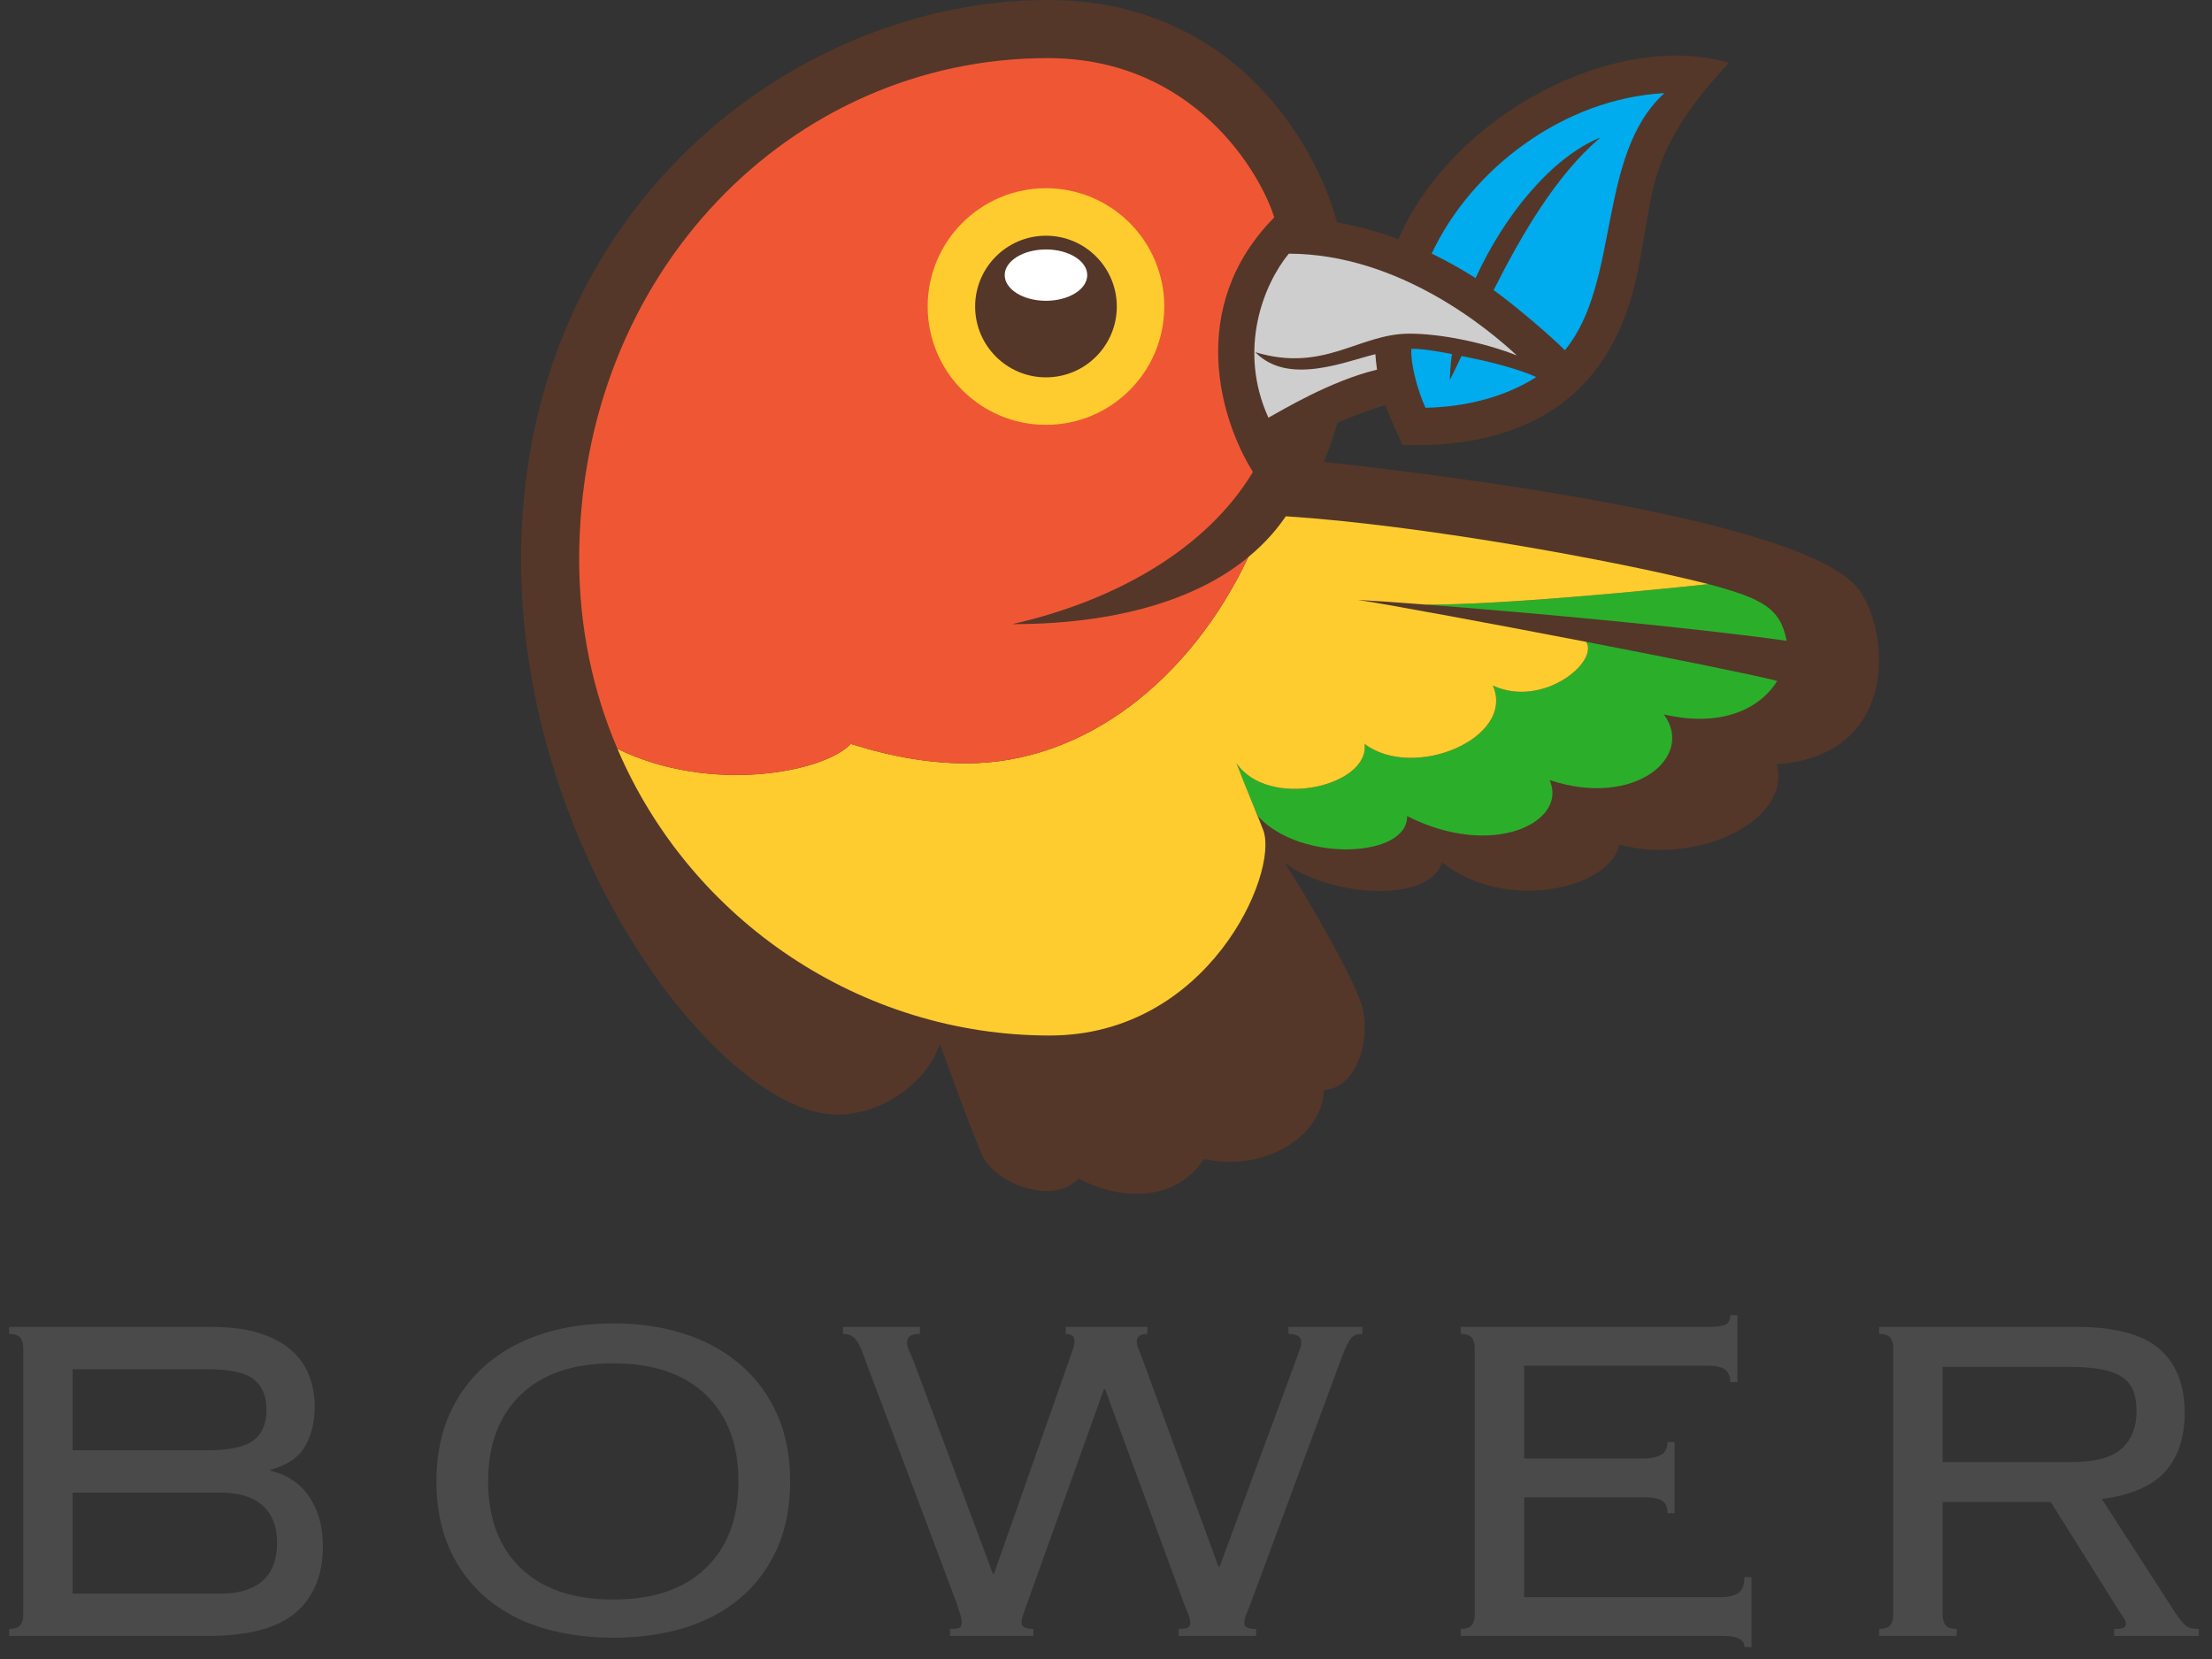 <?xml version="1.0" encoding="UTF-8" standalone="no"?>
<svg width="96px" height="72px" viewBox="0 0 96 72" version="1.1" xmlns="http://www.w3.org/2000/svg" xmlns:xlink="http://www.w3.org/1999/xlink" xmlns:sketch="http://www.bohemiancoding.com/sketch/ns">
    <rect x="0" y="0" width="96" height="72" fill="#333333" stroke="none"/>
    <!-- Generator: Sketch 3.3.3 (12081) - http://www.bohemiancoding.com/sketch -->
    <title>logo-bower</title>
    <desc>Created with Sketch.</desc>
    <defs></defs>
    <g id="ZFC-V2" stroke="none" stroke-width="1" fill="none" fill-rule="evenodd" sketch:type="MSPage">
        <g sketch:type="MSArtboardGroup" transform="translate(-841, -1005)" id="What">
            <g sketch:type="MSLayerGroup" transform="translate(-106, 625)">
                <g id="Group-Copy-+-Easy-to-use-HTML,-CS-+-Type-something" transform="translate(363, 202)" sketch:type="MSShapeGroup">
                    <g id="Group-Copy" transform="translate(0, 175)">
                        <g id="logo-bower" transform="translate(583.614, 3)">
                            <g id="Group" transform="translate(23, 0)">
                                <path d="M57.809,25.306 C54.778,22.394 39.62,20.575 34.837,20.046 C35.069,19.499 35.266,18.933 35.429,18.35 C36.081,18.065 36.785,17.799 37.512,17.577 C37.601,17.839 38.019,18.841 38.257,19.317 C47.874,19.582 48.368,12.17 48.759,10.139 C49.142,8.153 49.122,6.235 52.421,2.728 C47.507,1.295 40.439,4.947 38.071,10.383 C37.182,10.05 36.29,9.803 35.408,9.651 C34.776,7.102 31.486,0 22.85,0 C11.917,0 0,9.02 0,24.289 C0,37.124 8.763,48.372 13.714,48.372 C15.876,48.372 17.736,46.753 18.173,45.302 C18.539,46.297 19.662,49.391 20.031,50.178 C20.576,51.343 23.098,52.351 24.201,51.142 C25.62,51.93 28.223,52.405 29.642,50.303 C32.375,50.881 34.791,49.251 34.843,47.307 C36.184,47.236 36.842,45.353 36.549,43.854 C36.333,42.75 34.028,38.789 33.128,37.422 C34.909,38.87 39.418,39.28 39.966,37.423 C42.836,39.676 47.309,38.493 47.664,36.661 C51.152,37.567 55.152,35.577 54.495,33.166 C60.098,32.779 59.381,26.817 57.809,25.306 L57.809,25.306 Z" id="outline" fill="#543729"></path>
                                <g id="leaf" transform="translate(38.608, 3.95)" fill="#00ACEE">
                                    <path d="M3.6,8.642 C4.807,6.248 6.323,3.634 8.238,2.016 C6.13,2.866 4.049,5.406 2.818,8.12 C2.191,7.722 1.554,7.366 0.912,7.055 C2.629,3.391 6.618,0.33 11.014,0.091 C8.069,2.762 9.114,8.312 6.694,11.25 C6.001,10.555 4.41,9.212 3.6,8.642 L3.6,8.642 Z M1.696,12.541 C1.698,12.45 1.732,11.743 1.796,11.42 C1.628,11.38 0.578,11.175 0.031,11.188 C-0.009,11.875 0.32,13.044 0.644,13.748 C2.881,13.701 4.497,13.031 5.448,12.415 C4.638,12.038 3.257,11.703 2.206,11.502 C2.089,11.744 1.801,12.362 1.696,12.541 L1.696,12.541 Z" id="Shape"></path>
                                </g>
                                <path d="M31.993,35.434 C31.994,35.437 31.995,35.442 31.995,35.445 C31.712,34.835 31.411,34.094 31.051,33.125 C32.451,35.163 36.839,34.112 36.609,32.286 C38.757,33.902 43.178,32.017 42.173,29.751 C44.325,30.753 46.78,28.736 46.229,27.857 C49.897,28.564 53.413,29.27 54.516,29.552 C53.783,30.747 52.114,31.591 49.597,31.005 C50.957,32.857 48.317,35.079 44.639,33.855 C45.449,35.674 42.175,37.311 38.453,35.416 C38.501,37.235 33.837,37.444 31.993,35.434 L31.993,35.434 Z M39.269,26.239 C43.527,26.566 50.567,27.2 54.925,27.81 C54.65,26.392 53.898,25.987 51.532,25.351 C48.987,25.623 42.531,26.257 39.269,26.239 L39.269,26.239 Z" id="wingtip" fill="#2BAF2B"></path>
                                <path d="M36.609,32.286 C38.757,33.902 43.178,32.017 42.173,29.751 C44.325,30.753 46.78,28.736 46.229,27.857 C41.893,27.021 37.342,26.182 36.31,26.035 C36.936,26.068 37.974,26.139 39.269,26.239 C42.531,26.257 48.987,25.623 51.532,25.351 C47.412,24.307 38.999,22.782 33.19,22.406 C32.92,22.8 32.425,23.467 31.563,24.176 C29.022,29.554 24.416,33.129 19.321,33.129 C17.836,33.129 16.174,32.878 14.312,32.283 C13.151,33.527 8.199,34.47 4.182,32.498 C7.369,39.96 14.759,44.941 22.94,44.941 C29.829,44.941 32.884,37.906 32.216,36.044 C32.053,35.592 31.411,34.094 31.051,33.125 C32.451,35.163 36.839,34.112 36.609,32.286 L36.609,32.286 Z" id="body" fill="#FFCC2F"></path>
                                <path d="M32.434,18.127 C33.042,17.796 35.144,16.521 37.148,16.043 C37.116,15.821 37.092,15.597 37.077,15.372 C35.763,15.687 33.285,16.749 31.866,15.285 C34.861,16.189 36.357,14.48 38.558,14.48 C39.87,14.48 41.742,14.846 43.218,15.426 C42.031,14.329 38.139,11.02 33.32,11.009 C32.244,12.313 31.081,15.139 32.434,18.127 L32.434,18.127 Z" id="beak" fill="#CECECE"></path>
                                <path d="M14.312,32.283 C16.174,32.878 17.836,33.129 19.321,33.129 C24.416,33.129 29.022,29.554 31.563,24.176 C29.684,25.745 26.416,27.088 21.314,27.088 C25.859,26.058 29.771,23.793 31.762,20.482 C30.362,18.255 28.845,13.329 32.688,9.435 C32.097,7.536 29.219,2.522 22.85,2.522 C11.735,2.522 2.522,11.824 2.522,24.289 C2.522,27.24 3.118,30.007 4.182,32.498 C8.199,34.47 13.151,33.527 14.312,32.283 L14.312,32.283 Z" id="head" fill="#EF5734"></path>
                                <path d="M17.647,13.304 C17.647,16.139 19.946,18.438 22.781,18.438 C25.617,18.438 27.915,16.139 27.915,13.304 C27.915,10.468 25.617,8.169 22.781,8.169 C19.946,8.169 17.647,10.468 17.647,13.304 L17.647,13.304 Z" id="eye_rim" fill="#FFCC2F"></path>
                                <path d="M19.707,13.304 C19.707,15.001 21.084,16.377 22.781,16.377 C24.479,16.377 25.855,15.001 25.855,13.304 C25.855,11.606 24.479,10.23 22.781,10.23 C21.084,10.23 19.707,11.606 19.707,13.304 L19.707,13.304 Z" id="eye" fill="#543729"></path>
                                <ellipse id="pupil_highlight" fill="#FFFFFF" cx="22.781" cy="11.94" rx="1.791" ry="1.114"></ellipse>
                            </g>
                            <path d="M1.395,58.505 C1.395,58.318 1.352,58.169 1.267,58.059 C1.182,57.948 1.021,57.893 0.783,57.893 L0.783,57.587 L9.555,57.587 C10.371,57.587 11.063,57.676 11.633,57.855 C12.203,58.033 12.666,58.28 13.023,58.594 C13.38,58.909 13.639,59.274 13.8,59.691 C13.962,60.107 14.043,60.562 14.043,61.055 C14.043,61.718 13.903,62.292 13.622,62.776 C13.341,63.261 12.844,63.596 12.13,63.783 L12.13,63.834 C12.861,64.005 13.422,64.383 13.813,64.969 C14.204,65.556 14.4,66.265 14.4,67.099 C14.4,68.34 14.009,69.3 13.227,69.98 C12.445,70.66 11.161,71 9.376,71 L0.783,71 L0.783,70.694 C1.021,70.694 1.182,70.639 1.267,70.528 C1.352,70.418 1.395,70.269 1.395,70.082 L1.395,58.505 Z M9.376,62.942 C10.345,62.942 11.017,62.798 11.391,62.508 C11.765,62.219 11.952,61.778 11.952,61.182 C11.952,60.587 11.765,60.146 11.391,59.856 C11.017,59.567 10.345,59.423 9.376,59.423 L3.537,59.423 L3.537,62.942 L9.376,62.942 Z M9.937,69.164 C10.753,69.164 11.369,68.977 11.786,68.603 C12.203,68.229 12.411,67.685 12.411,66.971 C12.411,66.257 12.203,65.713 11.786,65.339 C11.369,64.965 10.753,64.778 9.937,64.778 L3.537,64.778 L3.537,69.164 L9.937,69.164 Z M27.002,59.168 C25.268,59.168 23.93,59.623 22.986,60.532 C22.042,61.442 21.571,62.695 21.571,64.293 C21.571,65.892 22.042,67.145 22.986,68.055 C23.93,68.964 25.268,69.419 27.002,69.419 C28.736,69.419 30.075,68.964 31.018,68.055 C31.962,67.145 32.434,65.892 32.434,64.293 C32.434,62.695 31.962,61.442 31.018,60.532 C30.075,59.623 28.736,59.168 27.002,59.168 L27.002,59.168 Z M27.002,57.434 C28.107,57.434 29.127,57.583 30.062,57.88 C30.997,58.178 31.809,58.62 32.497,59.206 C33.186,59.793 33.721,60.511 34.104,61.361 C34.487,62.211 34.678,63.188 34.678,64.293 C34.678,65.399 34.487,66.376 34.104,67.226 C33.721,68.076 33.186,68.79 32.497,69.368 C31.809,69.946 30.997,70.375 30.062,70.656 C29.127,70.936 28.107,71.076 27.002,71.076 C25.897,71.076 24.877,70.936 23.942,70.656 C23.007,70.375 22.196,69.946 21.507,69.368 C20.818,68.79 20.283,68.076 19.9,67.226 C19.518,66.376 19.327,65.399 19.327,64.293 C19.327,63.188 19.518,62.211 19.9,61.361 C20.283,60.511 20.818,59.793 21.507,59.206 C22.196,58.62 23.007,58.178 23.942,57.88 C24.877,57.583 25.897,57.434 27.002,57.434 L27.002,57.434 Z M41.614,70.694 C41.852,70.694 41.996,70.673 42.047,70.63 C42.098,70.588 42.124,70.516 42.124,70.413 C42.124,70.294 42.098,70.163 42.047,70.018 C41.996,69.874 41.954,69.742 41.92,69.623 L37.84,58.76 C37.738,58.471 37.627,58.254 37.508,58.11 C37.389,57.965 37.211,57.893 36.973,57.893 L36.973,57.587 L40.313,57.587 L40.313,57.893 C40.092,57.893 39.943,57.927 39.867,57.995 C39.79,58.063 39.752,58.156 39.752,58.276 C39.752,58.378 39.782,58.492 39.841,58.62 C39.901,58.747 39.965,58.896 40.033,59.066 L43.475,68.297 L43.526,68.297 L46.943,58.581 C46.994,58.428 47.02,58.301 47.02,58.199 C47.02,57.995 46.892,57.893 46.637,57.893 L46.637,57.587 L50.182,57.587 L50.182,57.893 C49.876,57.893 49.723,58.003 49.723,58.224 C49.723,58.31 49.748,58.416 49.799,58.543 C49.85,58.671 49.901,58.802 49.952,58.938 L53.267,67.991 L53.318,67.991 L56.71,58.811 C56.744,58.692 56.778,58.594 56.812,58.518 C56.846,58.441 56.863,58.352 56.863,58.25 C56.863,58.012 56.676,57.893 56.302,57.893 L56.302,57.587 L59.515,57.587 L59.515,57.893 C59.294,57.893 59.132,57.952 59.03,58.072 C58.928,58.191 58.809,58.42 58.673,58.76 L54.67,69.572 C54.585,69.793 54.517,69.963 54.466,70.082 C54.415,70.201 54.389,70.328 54.389,70.465 C54.389,70.618 54.559,70.694 54.899,70.694 L54.899,71 L51.533,71 L51.533,70.694 C51.754,70.694 51.894,70.673 51.954,70.63 C52.013,70.588 52.043,70.524 52.043,70.439 C52.043,70.32 52.009,70.18 51.941,70.018 C51.873,69.857 51.814,69.708 51.763,69.572 L48.346,60.29 L48.295,60.29 L44.878,69.827 C44.844,69.929 44.81,70.027 44.776,70.12 C44.742,70.214 44.725,70.32 44.725,70.439 C44.725,70.609 44.895,70.694 45.235,70.694 L45.235,71 L41.614,71 L41.614,70.694 Z M64.391,58.505 C64.391,58.318 64.348,58.169 64.263,58.059 C64.178,57.948 64.017,57.893 63.779,57.893 L63.779,57.587 L74.463,57.587 C74.905,57.587 75.186,57.549 75.305,57.472 C75.424,57.396 75.483,57.264 75.483,57.077 L75.789,57.077 L75.789,59.984 L75.483,59.984 C75.483,59.763 75.415,59.589 75.279,59.461 C75.143,59.334 74.88,59.27 74.489,59.27 L66.533,59.27 L66.533,63.299 L71.709,63.299 C72.015,63.299 72.266,63.248 72.461,63.146 C72.657,63.044 72.755,62.857 72.755,62.585 L73.061,62.585 L73.061,65.671 L72.755,65.671 C72.755,65.415 72.678,65.237 72.525,65.135 C72.372,65.033 72.117,64.982 71.76,64.982 L66.533,64.982 L66.533,69.317 L75.05,69.317 C75.407,69.317 75.67,69.253 75.84,69.126 C76.01,68.998 76.095,68.773 76.095,68.45 L76.401,68.45 L76.401,71.484 L76.095,71.484 C76.095,71.161 75.798,71 75.203,71 L63.779,71 L63.779,70.694 C64.017,70.694 64.178,70.639 64.263,70.528 C64.348,70.418 64.391,70.269 64.391,70.082 L64.391,58.505 Z M90.279,63.452 C91.316,63.452 92.047,63.257 92.472,62.865 C92.897,62.474 93.109,61.939 93.109,61.259 C93.109,60.919 93.067,60.63 92.982,60.392 C92.897,60.154 92.744,59.954 92.523,59.793 C92.302,59.631 92,59.512 91.617,59.436 C91.235,59.359 90.746,59.321 90.151,59.321 L84.694,59.321 L84.694,63.452 L90.279,63.452 Z M84.694,70.082 C84.694,70.269 84.737,70.418 84.822,70.528 C84.907,70.639 85.068,70.694 85.306,70.694 L85.306,71 L81.94,71 L81.94,70.694 C82.178,70.694 82.34,70.639 82.425,70.528 C82.51,70.418 82.552,70.269 82.552,70.082 L82.552,58.505 C82.552,58.318 82.51,58.169 82.425,58.059 C82.34,57.948 82.178,57.893 81.94,57.893 L81.94,57.587 L90.483,57.587 C92.166,57.587 93.373,57.906 94.104,58.543 C94.835,59.181 95.2,60.103 95.2,61.31 C95.2,62.381 94.92,63.231 94.359,63.86 C93.798,64.489 92.88,64.888 91.605,65.058 L94.818,70.031 C95.005,70.303 95.153,70.481 95.264,70.567 C95.374,70.652 95.557,70.694 95.812,70.694 L95.812,71 L92.14,71 L92.14,70.694 C92.361,70.694 92.501,70.677 92.561,70.643 C92.62,70.609 92.65,70.55 92.65,70.465 C92.65,70.362 92.608,70.269 92.523,70.184 L89.386,65.186 L84.694,65.186 L84.694,70.082 Z" id="bower-text-remade" fill="#4A4A4A"></path>
                        </g>
                    </g>
                </g>
            </g>
        </g>
    </g>
</svg>